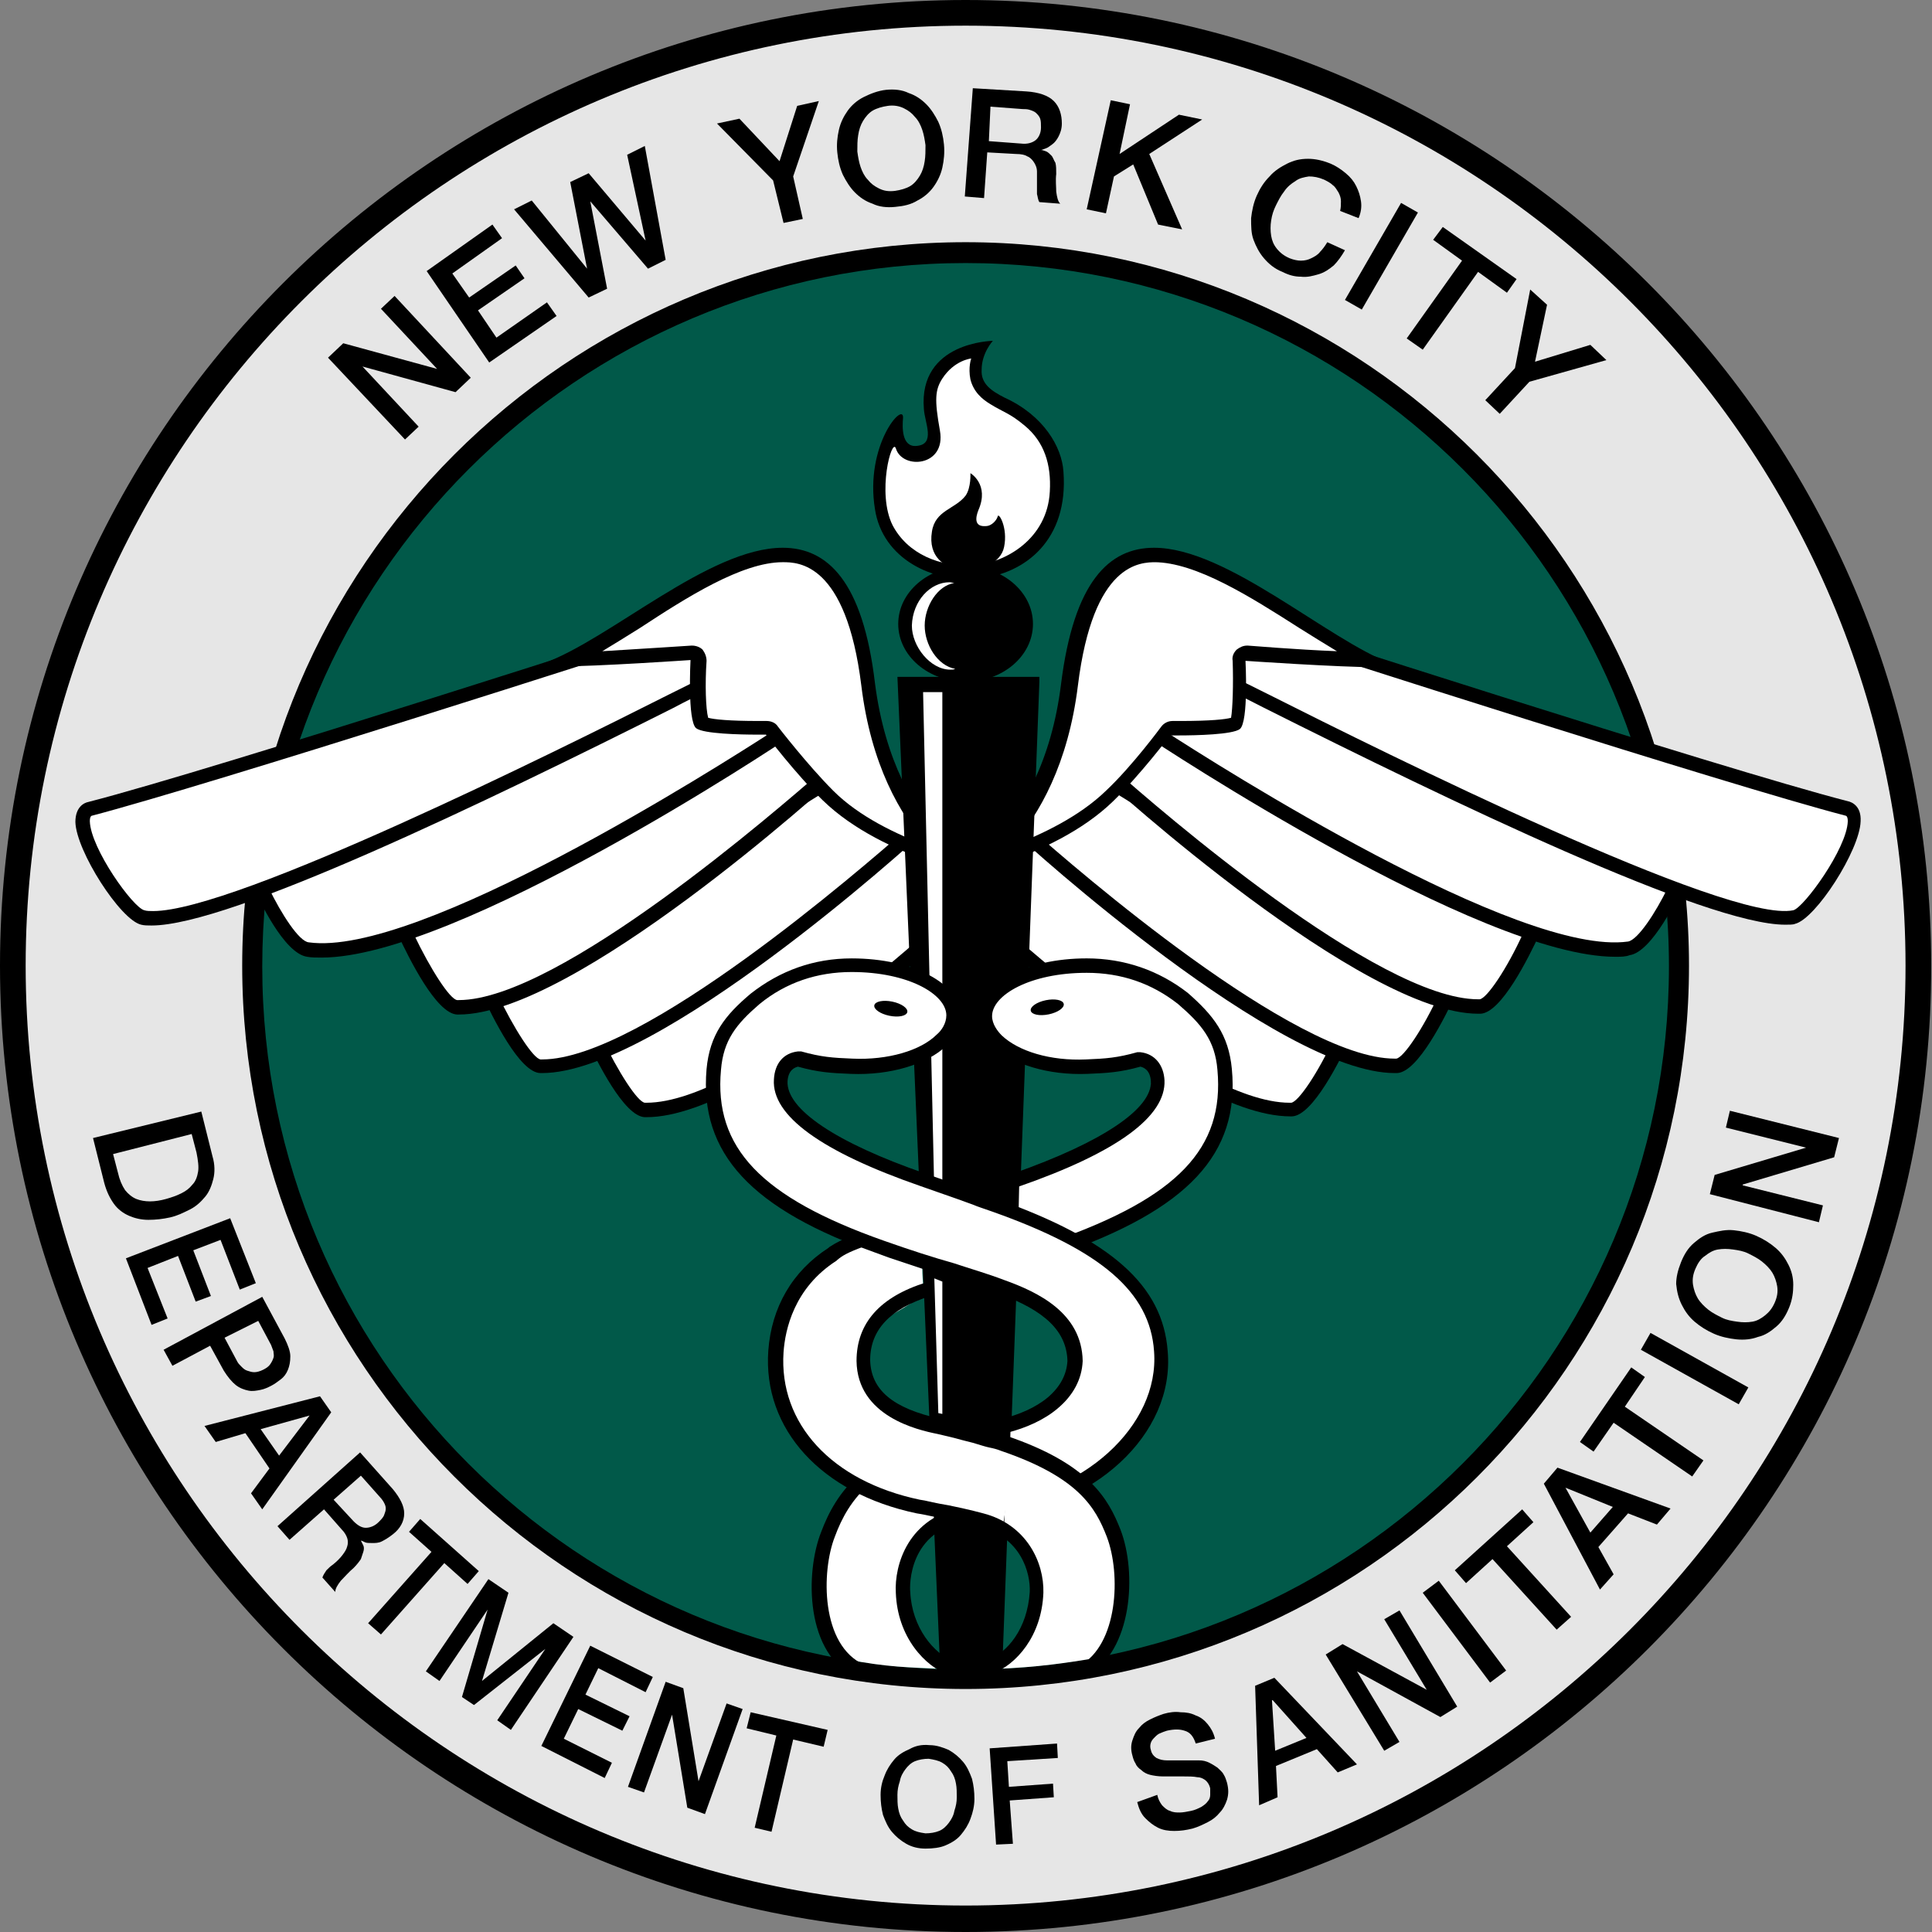 <?xml version="1.0" encoding="UTF-8" standalone="no"?>
<svg
  enable-background="new 0 0 240.9 240.9"
  id="Layer_1"
  version="1.1"
  viewBox="0 0 240.9 240.9"
  x="0px"
  xml:space="preserve"
  xmlns="http://www.w3.org/2000/svg"
  xmlns:cc="http://creativecommons.org/ns#"
  xmlns:dc="http://purl.org/dc/elements/1.1/"
  xmlns:rdf="http://www.w3.org/1999/02/22-rdf-syntax-ns#"
  y="0px"><rect x="0" y="0" width="240.9" height="240.9" fill="#808080" stroke="none"/>
  <defs
    id="defs298"/>
  <g
    id="XMLID_92_"><path
       d="M120.4,1.6C54.8,1.6,1.6,54.8,1.6,120.4c0,65.6,53.2,118.8,118.8,118.8c65.6,0,118.8-53.2,118.8-118.8   C239.3,54.8,186.1,1.6,120.4,1.6z"
       fill="#E6E6E6"
       id="path2" />
    <path
      d="M120.4,240.9C54,240.9,0,186.8,0,120.4C0,54,54,0,120.4,0c66.4,0,120.4,54,120.4,120.4   C240.9,186.8,186.8,240.9,120.4,240.9z M120.4,3.2C55.8,3.2,3.2,55.8,3.2,120.4c0,64.6,52.6,117.2,117.2,117.2   c64.6,0,117.2-52.6,117.2-117.2C237.6,55.8,185.1,3.2,120.4,3.2z"
      id="path4"/></g>
  <g
    id="XMLID_65_"><circle
       cx="120.2"
       cy="119.5"
       fill="#015949"
       id="circle7"
       r="88.9" /></g>
  <g
    id="XMLID_93_"><path
       d="M120.4,210.6c-49.7,0-90.2-40.5-90.2-90.2c0-49.7,40.5-90.2,90.2-90.2c49.7,0,90.2,40.5,90.2,90.2   C210.6,170.2,170.2,210.6,120.4,210.6z M120.4,32.8c-48.3,0-87.7,39.3-87.7,87.7s39.3,87.7,87.7,87.7c48.3,0,87.7-39.3,87.7-87.7   S168.8,32.8,120.4,32.8z"
       id="path10" /></g>
  <g
    id="g57"><g
       id="g15"><path
         d="M40.9,44.6l1.9-1.8L54.5,46l0,0l-7-7.5l1.7-1.6l9.5,10.2l-1.9,1.8l-11.6-3.2l0,0l7,7.5l-1.7,1.6L40.9,44.6z"
         id="path13" /></g>
    <g
      id="g19"><path
         d="M53.2,33.8l8.2-5.8l1.2,1.7l-6.2,4.4l2.1,3l5.8-4l1.1,1.6l-5.8,4l2.3,3.4l6.3-4.4l1.2,1.7l-8.4,5.8L53.2,33.8z"
         id="path17" /></g>
    <g
      id="g23"><path
         d="M64.1,26.1l2.2-1.1l6.9,8.5l0,0l-2.1-10.8l2.3-1.1l7.1,8.4l0,0l-2.3-10.7l2.2-1.1l2.6,14.2l-2.2,1.1l-7.2-8.4l0,0L75.7,36    l-2.3,1.1L64.1,26.1z"
         id="path21" /></g>
    <g
      id="g27"><path
         d="M96.4,22.5l-7-7.1l2.8-0.6l5,5.3l2.2-6.9l2.7-0.6l-3.2,9.4l1.2,5.3l-2.4,0.5L96.4,22.5z"
         id="path25" /></g>
    <g
      id="g31"><path
         d="M110.5,11.2c1-0.1,2,0,2.8,0.4c0.9,0.3,1.6,0.8,2.2,1.4c0.6,0.6,1.1,1.4,1.5,2.2c0.4,0.9,0.6,1.8,0.7,2.8    c0.1,1,0,2-0.2,2.9c-0.2,0.9-0.6,1.7-1.1,2.4c-0.5,0.7-1.2,1.3-2,1.7c-0.8,0.5-1.7,0.7-2.8,0.8c-1,0.1-2,0-2.8-0.4    c-0.9-0.3-1.6-0.8-2.2-1.4c-0.6-0.6-1.1-1.4-1.5-2.2c-0.4-0.9-0.6-1.8-0.7-2.8c-0.1-1,0-1.9,0.2-2.8c0.2-0.9,0.6-1.7,1.1-2.4    c0.5-0.7,1.2-1.3,2-1.7S109.5,11.3,110.5,11.2z M110.7,13.2c-0.7,0.1-1.4,0.3-1.9,0.6c-0.5,0.3-0.9,0.8-1.2,1.3    c-0.3,0.5-0.5,1.1-0.6,1.8c-0.1,0.6-0.1,1.3-0.1,2c0.1,0.7,0.2,1.3,0.4,1.9c0.2,0.6,0.5,1.2,0.9,1.6c0.4,0.5,0.8,0.8,1.4,1.1    c0.6,0.3,1.2,0.4,2,0.3c0.7-0.1,1.4-0.3,1.9-0.6c0.5-0.3,0.9-0.8,1.2-1.3c0.3-0.5,0.5-1.1,0.6-1.8c0.1-0.6,0.1-1.3,0.1-2    c-0.1-0.7-0.2-1.3-0.4-1.9c-0.2-0.6-0.5-1.2-0.9-1.6c-0.4-0.5-0.8-0.8-1.4-1.1C112.1,13.2,111.4,13.1,110.7,13.2z"
         id="path29" /></g>
    <g
      id="g35"><path
         d="M121.3,11l6.7,0.4c1.5,0.1,2.7,0.5,3.4,1.2c0.7,0.7,1,1.7,1,2.8c0,0.7-0.2,1.2-0.4,1.6c-0.2,0.4-0.5,0.8-0.8,1    s-0.5,0.4-0.8,0.5c-0.3,0.1-0.5,0.2-0.6,0.2l0,0c0.2,0,0.4,0.1,0.7,0.2c0.2,0.1,0.4,0.3,0.6,0.5c0.2,0.2,0.3,0.6,0.5,0.9    c0.1,0.4,0.1,0.8,0.1,1.4c-0.1,0.8,0,1.6,0,2.2c0.1,0.7,0.2,1.2,0.5,1.5l-2.6-0.2c-0.2-0.3-0.2-0.7-0.3-1c0-0.4,0-0.7,0-1.1    c0-0.6,0-1.2,0-1.7c0-0.5-0.2-0.9-0.4-1.2s-0.5-0.6-0.8-0.7c-0.3-0.2-0.8-0.3-1.4-0.3l-3.6-0.2l-0.4,5.7l-2.4-0.2L121.3,11z     M123.3,17.6l4,0.3c0.8,0.1,1.4-0.1,1.8-0.4c0.4-0.3,0.7-0.9,0.7-1.6c0-0.4,0-0.8-0.1-1.1c-0.1-0.3-0.3-0.5-0.5-0.7    c-0.2-0.2-0.5-0.3-0.8-0.4c-0.3-0.1-0.6-0.1-0.9-0.1l-4-0.3L123.3,17.6z"
         id="path33" /></g>
    <g
      id="g39"><path
         d="M138.5,12.5l2.4,0.5l-1.3,6.2l7.4-4.9l2.9,0.6l-6.6,4.3l4.1,9.4l-3-0.6l-3.1-7.5l-2.4,1.5l-1,4.6l-2.4-0.5L138.5,12.5z"
         id="path37" /></g>
    <g
      id="g43"><path
         d="M167.1,26.3c0.1-0.4,0.1-0.8,0.1-1.2c0-0.4-0.1-0.7-0.3-1.1c-0.2-0.3-0.4-0.7-0.7-0.9c-0.3-0.3-0.7-0.5-1.1-0.7    c-0.7-0.3-1.3-0.4-1.9-0.4c-0.6,0.1-1.2,0.2-1.7,0.6c-0.5,0.3-1,0.7-1.4,1.3c-0.4,0.5-0.7,1.1-1,1.7c-0.3,0.6-0.5,1.2-0.6,1.9    c-0.1,0.6-0.1,1.3,0,1.9c0.1,0.6,0.3,1.1,0.7,1.6s0.9,0.9,1.6,1.2c0.5,0.2,1,0.3,1.4,0.3c0.5,0,0.9-0.1,1.3-0.3    c0.4-0.2,0.8-0.4,1.1-0.8c0.3-0.3,0.6-0.7,0.9-1.2l2.2,1c-0.4,0.7-0.9,1.4-1.4,1.9c-0.6,0.5-1.2,0.9-1.9,1.1    c-0.7,0.2-1.4,0.4-2.2,0.3c-0.8,0-1.5-0.2-2.3-0.6c-1-0.4-1.7-1-2.3-1.7c-0.6-0.7-1-1.5-1.3-2.3s-0.3-1.7-0.3-2.7    c0.1-0.9,0.3-1.9,0.7-2.8c0.4-0.9,0.9-1.7,1.6-2.4c0.6-0.7,1.4-1.2,2.2-1.6c0.8-0.4,1.6-0.6,2.6-0.6c0.9,0,1.8,0.2,2.8,0.6    c0.7,0.3,1.3,0.7,1.9,1.2s1,1,1.3,1.6c0.3,0.6,0.5,1.2,0.6,1.9c0.1,0.7,0,1.4-0.3,2.1L167.1,26.3z"
         id="path41" /></g>
    <g
      id="g47"><path
         d="M174.7,25.3l2.1,1.2l-7,12.1l-2.1-1.2L174.7,25.3z"
         id="path45" /></g>
    <g
      id="g51"><path
         d="M179.9,28.3l9.2,6.5l-1.2,1.7l-3.6-2.6l-6.9,9.7l-2-1.4l6.9-9.7l-3.6-2.6L179.9,28.3z"
         id="path49" /></g>
    <g
      id="g55"><path
         d="M188.9,45.9l1.9-9.8l2.1,1.9l-1.5,7.1l6.9-2.1l2,1.9l-9.6,2.7l-3.7,4l-1.8-1.7L188.9,45.9z"
         id="path53" /></g></g>
  <g
    id="g147"><g
       id="g61"><path
         d="M25.1,138.6l1.4,5.6c0.3,1,0.3,2,0.1,2.8c-0.2,0.8-0.5,1.6-1,2.2c-0.5,0.6-1.1,1.2-1.9,1.6c-0.8,0.4-1.6,0.8-2.5,1    c-0.9,0.2-1.8,0.3-2.7,0.3c-0.9,0-1.7-0.2-2.4-0.5c-0.7-0.3-1.4-0.8-1.9-1.5c-0.5-0.7-0.9-1.5-1.2-2.6l-1.4-5.6L25.1,138.6z     M14.1,143.9l0.6,2.3c0.2,0.9,0.5,1.6,0.9,2.2c0.4,0.5,0.9,0.9,1.4,1.1c0.5,0.2,1.1,0.3,1.7,0.3c0.6,0,1.3-0.1,2-0.3    s1.3-0.4,1.9-0.7c0.6-0.3,1-0.6,1.4-1.1c0.4-0.4,0.6-1,0.7-1.6c0.1-0.6,0-1.4-0.2-2.4l-0.6-2.3L14.1,143.9z"
         id="path59" /></g>
    <g
      id="g65"><path
         d="M28.7,151.9l3.2,8.1l-2,0.8l-2.4-6.2l-3.4,1.3l2.2,5.7l-1.9,0.7l-2.2-5.7l-3.8,1.5l2.5,6.3l-2,0.8l-3.2-8.3L28.7,151.9z"
         id="path63" /></g>
    <g
      id="g69"><path
         d="M32.7,161.7l2.8,5.2c0.4,0.8,0.7,1.6,0.7,2.2c0,0.7-0.1,1.2-0.3,1.7s-0.5,0.9-0.9,1.2c-0.4,0.3-0.8,0.6-1.2,0.8    c-0.4,0.2-0.8,0.4-1.3,0.5c-0.5,0.1-1,0.2-1.5,0.1c-0.5-0.1-1.1-0.3-1.6-0.7c-0.5-0.4-1-1-1.5-1.8l-1.7-3.1l-4.7,2.5l-1.1-2    L32.7,161.7z M28,166.8l1.6,3c0.1,0.2,0.3,0.4,0.5,0.6c0.2,0.2,0.4,0.4,0.7,0.5c0.3,0.1,0.6,0.2,0.9,0.2c0.3,0,0.7-0.1,1.1-0.3    c0.4-0.2,0.7-0.4,0.9-0.7c0.2-0.3,0.3-0.5,0.4-0.8c0.1-0.3,0-0.5,0-0.8c-0.1-0.3-0.2-0.5-0.3-0.8l-1.6-3L28,166.8z"
         id="path67" /></g>
    <g
      id="g73"><path
         d="M39.9,174.1l1.4,2l-8.6,12.1l-1.4-2l2.3-3.1l-3-4.4l-3.7,1.1l-1.4-2L39.9,174.1z M32.5,178.2l2.3,3.3l3.8-5l0,0    L32.5,178.2z"
         id="path71" /></g>
    <g
      id="g77"><path
         d="M44.9,181.1l4.1,4.6c0.9,1.1,1.4,2.1,1.4,3c0,1-0.5,1.9-1.4,2.6c-0.5,0.4-1,0.7-1.4,0.9c-0.4,0.2-0.8,0.2-1.2,0.2    c-0.4,0-0.7,0-0.9-0.1c-0.2-0.1-0.4-0.2-0.5-0.2l0,0c0.1,0.2,0.2,0.4,0.3,0.6c0.1,0.2,0.1,0.5,0,0.8s-0.2,0.6-0.3,0.9    c-0.2,0.3-0.5,0.7-0.9,1.1c-0.6,0.5-1.1,1.1-1.6,1.6c-0.4,0.5-0.7,1-0.7,1.4l-1.6-1.8c0.1-0.3,0.3-0.6,0.5-0.9    c0.3-0.3,0.5-0.5,0.8-0.7c0.5-0.4,0.9-0.8,1.2-1.2c0.3-0.4,0.5-0.7,0.6-1.1c0.1-0.3,0.1-0.7,0-1c-0.1-0.3-0.3-0.7-0.7-1.1    l-2.2-2.5l-4.3,3.8l-1.5-1.7L44.9,181.1z M41.6,187l2.5,2.7c0.5,0.5,1,0.8,1.5,0.8c0.5,0,1.1-0.2,1.6-0.7c0.3-0.3,0.6-0.6,0.7-0.9    c0.1-0.3,0.2-0.5,0.2-0.8c0-0.3-0.1-0.5-0.2-0.7c-0.1-0.2-0.3-0.5-0.5-0.7l-2.4-2.7L41.6,187z"
         id="path75" /></g>
    <g
      id="g81"><path
         d="M52.4,189.4l7.3,6.5l-1.4,1.6l-2.9-2.6l-7.9,8.9l-1.6-1.4l7.9-8.9L51,191L52.4,189.4z"
         id="path79" /></g>
    <g
      id="g85"><path
         d="M60.9,196.9l2.5,1.7l-3.3,11l0,0l8.9-7.2l2.5,1.7l-7.8,11.6l-1.7-1.2l6-8.9l0,0l-8.9,7l-1.5-1l3.2-10.9l0,0l-6,8.9    l-1.7-1.2L60.9,196.9z"
         id="path83" /></g>
    <g
      id="g89"><path
         d="M73.6,205.2l7.8,3.9l-0.9,1.9l-5.9-3l-1.6,3.3l5.5,2.7l-0.9,1.8l-5.5-2.7l-1.8,3.7l6,3l-0.9,1.9l-7.9-4L73.6,205.2z"
         id="path87" /></g>
    <g
      id="g93"><path
         d="M83,209.7l2.2,0.8l1.9,11.6l0,0l3.5-9.7l2,0.7l-4.7,13.1l-2.2-0.8l-1.9-11.6l0,0l-3.5,9.7l-2-0.7L83,209.7z"
         id="path91" /></g>
    <g
      id="g97"><path
         d="M93.6,213.5l9.6,2.2l-0.5,2.1l-3.8-0.9l-2.7,11.5l-2.1-0.5l2.7-11.5l-3.7-0.9L93.6,213.5z"
         id="path95" /></g>
    <g
      id="g101"><path
         d="M115.9,217.6c0.9,0,1.7,0.3,2.4,0.6c0.7,0.4,1.3,0.9,1.8,1.5c0.5,0.6,0.8,1.3,1.1,2.1c0.2,0.8,0.3,1.6,0.3,2.5    c0,0.9-0.2,1.7-0.5,2.5s-0.7,1.4-1.2,2c-0.5,0.6-1.2,1-1.9,1.3c-0.7,0.3-1.6,0.4-2.5,0.4c-0.9,0-1.7-0.2-2.4-0.6    c-0.7-0.4-1.3-0.9-1.8-1.5c-0.5-0.6-0.8-1.3-1.1-2.1c-0.2-0.8-0.3-1.6-0.3-2.5c0-0.9,0.2-1.7,0.5-2.4c0.3-0.8,0.7-1.4,1.2-2    c0.5-0.6,1.2-1,1.9-1.3C114.1,217.7,114.9,217.5,115.9,217.6z M115.8,219.3c-0.6,0-1.2,0.1-1.7,0.3c-0.5,0.2-0.9,0.6-1.2,1    c-0.3,0.4-0.6,0.9-0.7,1.5c-0.2,0.6-0.3,1.1-0.3,1.7c0,0.6,0,1.2,0.1,1.7c0.1,0.6,0.3,1.1,0.6,1.5c0.3,0.5,0.6,0.8,1.1,1.1    c0.5,0.3,1,0.4,1.7,0.5c0.6,0,1.2-0.1,1.7-0.3c0.5-0.2,0.9-0.6,1.2-1c0.3-0.4,0.6-0.9,0.7-1.5c0.2-0.6,0.3-1.1,0.3-1.7    c0-0.6,0-1.2-0.1-1.7c-0.1-0.6-0.3-1.1-0.6-1.5c-0.3-0.5-0.6-0.8-1.1-1.1C117,219.5,116.4,219.4,115.8,219.3z"
         id="path99" /></g>
    <g
      id="g105"><path
         d="M123.4,218l8.4-0.6l0.1,1.8l-6.3,0.4l0.2,3.2l5.5-0.4l0.1,1.7l-5.5,0.4l0.4,5.4l-2.1,0.1L123.4,218z"
         id="path103" /></g>
    <g
      id="g109"><path
         d="M144.3,223.8c0.1,0.5,0.3,0.9,0.6,1.3c0.3,0.3,0.6,0.6,1,0.7c0.4,0.2,0.8,0.2,1.2,0.2c0.4,0,0.9-0.1,1.4-0.2    c0.5-0.1,0.9-0.3,1.3-0.5c0.3-0.2,0.6-0.4,0.8-0.7c0.2-0.2,0.3-0.5,0.3-0.8c0-0.3,0-0.5,0-0.8c-0.1-0.5-0.4-0.9-0.7-1.1    c-0.3-0.2-0.6-0.3-0.9-0.3c-0.5-0.1-1.1-0.1-1.8-0.1c-0.7,0-1.5,0-2.5,0c-0.6,0-1.2-0.1-1.6-0.2c-0.4-0.1-0.8-0.3-1.1-0.6    c-0.3-0.2-0.6-0.5-0.7-0.8c-0.2-0.3-0.3-0.6-0.4-1c-0.2-0.7-0.2-1.3,0-1.9c0.2-0.6,0.4-1.1,0.8-1.5c0.4-0.5,0.8-0.8,1.4-1.1    c0.6-0.3,1.1-0.5,1.7-0.7c0.7-0.2,1.4-0.3,2.1-0.2c0.7,0,1.3,0.1,1.9,0.4c0.6,0.2,1.1,0.6,1.5,1.1c0.4,0.5,0.7,1,0.9,1.8l-2.4,0.6    c-0.3-0.9-0.7-1.4-1.4-1.6c-0.6-0.2-1.3-0.2-2.2,0c-0.3,0.1-0.6,0.2-0.8,0.3c-0.3,0.1-0.5,0.3-0.7,0.5c-0.2,0.2-0.4,0.4-0.5,0.7    c-0.1,0.3-0.1,0.6,0,0.9c0.1,0.5,0.4,0.8,0.7,1c0.4,0.2,0.8,0.3,1.3,0.3c0.1,0,0.3,0,0.6,0c0.4,0,0.8,0,1.2,0c0.5,0,0.9,0,1.3,0    c0.4,0,0.8,0,0.9,0c0.5,0,0.9,0.1,1.3,0.3c0.4,0.2,0.7,0.4,1,0.6c0.3,0.3,0.6,0.5,0.8,0.9c0.2,0.3,0.3,0.7,0.4,1    c0.2,0.8,0.2,1.4,0,2.1c-0.2,0.6-0.5,1.2-0.9,1.6c-0.4,0.5-0.9,0.9-1.5,1.2c-0.6,0.3-1.2,0.6-1.9,0.8c-0.8,0.2-1.5,0.3-2.3,0.3    c-0.7,0-1.4-0.1-2-0.4c-0.6-0.3-1.1-0.7-1.6-1.2c-0.5-0.5-0.8-1.2-1-2L144.3,223.8z"
         id="path107" /></g>
    <g
      id="g113"><path
         d="M156.5,210.2l2.4-1l10.3,10.8l-2.4,1l-2.6-2.9l-5.1,2.1l0.2,3.9l-2.3,1L156.5,210.2z M159,218.3l3.9-1.6l-4.2-4.7l-0.1,0    L159,218.3z"
         id="path111" /></g>
    <g
      id="g117"><path
         d="M165.3,206.3l2.1-1.3l10.5,5.7l0,0l-5.3-8.8l1.9-1.1l7.2,12l-2.1,1.3l-10.4-5.7l0,0l5.3,8.8l-1.9,1.1L165.3,206.3z"
         id="path115" /></g>
    <g
      id="g121"><path
         d="M177.4,198.6l2-1.5l8.4,11.2l-2,1.5L177.4,198.6z"
         id="path119" /></g>
    <g
      id="g125"><path
         d="M181.4,195.8l8.4-7.6l1.4,1.6l-3.3,3l8,8.8l-1.8,1.6l-8-8.8l-3.3,3L181.4,195.8z"
         id="path123" /></g>
    <g
      id="g129"><path
         d="M192.5,185l1.7-2l14.1,5.1l-1.7,2l-3.6-1.4l-3.7,4.2l1.9,3.4l-1.7,1.9L192.5,185z M198.3,191.1l2.8-3.2l-5.9-2.4l0,0    L198.3,191.1z"
         id="path127" /></g>
    <g
      id="g133"><path
         d="M197,179.8l6.4-9.3l1.7,1.2l-2.5,3.7l9.8,6.7l-1.4,2l-9.8-6.7l-2.5,3.6L197,179.8z"
         id="path131" /></g>
    <g
      id="g137"><path
         d="M204.6,168.3l1.2-2.1l12.2,6.8l-1.2,2.1L204.6,168.3z"
         id="path135" /></g>
    <g
      id="g141"><path
         d="M209.6,157.4c0.4-1,0.9-1.8,1.6-2.4c0.7-0.6,1.4-1.1,2.3-1.3s1.7-0.4,2.7-0.3c0.9,0.1,1.9,0.3,2.8,0.7    c0.9,0.4,1.7,0.9,2.4,1.5c0.7,0.6,1.2,1.3,1.6,2.1c0.4,0.8,0.6,1.6,0.6,2.5c0,0.9-0.1,1.8-0.5,2.8c-0.4,1-0.9,1.8-1.6,2.4    c-0.7,0.6-1.4,1.1-2.3,1.3c-0.8,0.3-1.7,0.4-2.7,0.3c-0.9-0.1-1.9-0.3-2.8-0.7c-0.9-0.4-1.7-0.9-2.4-1.5c-0.7-0.6-1.2-1.3-1.6-2.1    c-0.4-0.8-0.6-1.6-0.7-2.6C209,159.3,209.2,158.4,209.6,157.4z M211.4,158.2c-0.3,0.7-0.4,1.3-0.3,2c0.1,0.6,0.3,1.2,0.6,1.7    c0.3,0.5,0.8,1,1.3,1.4c0.5,0.4,1.1,0.7,1.7,1c0.6,0.3,1.2,0.4,1.9,0.5c0.7,0.1,1.3,0.1,1.9,0c0.6-0.1,1.1-0.4,1.6-0.8    c0.5-0.4,0.9-0.9,1.2-1.6c0.3-0.7,0.4-1.3,0.3-2c-0.1-0.6-0.3-1.2-0.6-1.7c-0.3-0.5-0.8-1-1.3-1.4c-0.5-0.4-1.1-0.7-1.7-1    c-0.6-0.3-1.2-0.4-1.9-0.5c-0.7-0.1-1.3-0.1-1.9,0c-0.6,0.1-1.1,0.4-1.6,0.8C212.1,156.9,211.7,157.5,211.4,158.2z"
         id="path139" /></g>
    <g
      id="g145"><path
         d="M213.2,148.9l0.6-2.4l11.4-3.4l0,0l-10-2.5l0.5-2.1l13.6,3.4l-0.6,2.4l-11.4,3.4l0,0.1l10,2.5l-0.5,2.1L213.2,148.9z"
         id="path143" /></g></g>
  <g
    id="g183"><g
       id="XMLID_22_"><path
         d="M113.9,103.2l-40,25.7c0,0,4.3,9.4,6.6,9.4c14.1,0.3,43.2-28.3,43.2-28.3L113.9,103.2z"
         fill="#FFFFFF"
         id="path149" /><path
    d="M80.6,139.3c-0.1,0-0.2,0-0.2,0c-2.6-0.1-6-7-7.4-10l-0.3-0.7l41.2-26.5L125,110l-0.8,0.8C123,111.9,95,139.3,80.6,139.3z     M75,129.3c2.1,4.4,4.5,8.1,5.4,8.2c0.1,0,0.1,0,0.2,0c12.4,0,36.9-22.8,41.5-27.3l-8.3-5.9L75,129.3z"
    id="path151"/></g>
    <g
      id="XMLID_21_"><path
         d="M104.5,96.6l-43.7,26.9c0,0,4.3,9.4,6.6,9.4c14.1,0.3,46.9-29.5,46.9-29.5L104.5,96.6z"
         fill="#FFFFFF"
         id="path154" />
      <path
        d="M67.6,133.8c-0.1,0-0.2,0-0.2,0c-2.6,0-6-7-7.4-10l-0.3-0.7l44.9-27.7l11.1,7.8l-0.8,0.8C113.5,105.3,82,133.8,67.6,133.8    z M62,123.9c2.1,4.4,4.5,8.1,5.4,8.2c0.1,0,0.1,0,0.2,0c12.5,0,40-24,45.2-28.5l-8.3-5.9L62,123.9z"
        id="path156"/></g>
    <g
      id="XMLID_20_"><path
         d="M94.2,89.2l-43.7,26.9c0,0,4.3,9.4,6.6,9.4c14.1,0.3,46.9-29.5,46.9-29.5L94.2,89.2z"
         fill="#FFFFFF"
         id="path159" />
      <path
        d="M57.2,126.5c-0.1,0-0.2,0-0.2,0c-2.6-0.1-6-7-7.4-10l-0.3-0.7l44.9-27.7l11.1,7.8l-0.8,0.8    C103.1,98,71.6,126.5,57.2,126.5z M51.6,116.5c2.1,4.4,4.5,8.1,5.4,8.2c0.1,0,0.1,0,0.2,0c12.5,0,40-24,45.2-28.5l-8.3-5.9    L51.6,116.5z"
        id="path161"/></g>
    <g
      id="XMLID_19_"><path
         d="M88.2,84.9l-55.8,25.4c0,0,3.5,7.8,6,8.1C53.9,120.5,98.1,91,98.1,91L88.2,84.9z"
         fill="#FFFFFF"
         id="path164" />
      <path
        d="M40.1,119.4c-0.6,0-1.3,0-1.8-0.1c-2.9-0.4-6.1-7.3-6.7-8.7l-0.4-0.8l57.1-25.9L99.8,91l-1.2,0.8    C96.9,93,57,119.4,40.1,119.4z M33.5,110.7c1.6,3.3,3.8,6.7,5,6.8c13.6,1.9,50.9-21.8,58-26.4l-8.4-5.2L33.5,110.7z"
        id="path166"/></g>
    <g
      id="XMLID_18_"><path
         d="M86.3,77.6c0,0-59.3,19.1-75,23.2c-3.6,0.9,4,13,6.5,13.5c10.6,2.2,73.5-31,71-29.4L86.3,77.6z"
         fill="#FFFFFF"
         id="path169" />
      <path
        d="M18.9,115.4c-0.5,0-0.9,0-1.3-0.1c-2.6-0.6-8.1-9.2-8.2-12.8c0-1.9,1.1-2.4,1.6-2.5c15.6-4,74.4-23,75-23.2l0.8-0.3    l2.6,7.8c0,0.1,0.1,0.1,0.1,0.2l0.4,0.7l-1.7,1.2l-0.1-0.2c-0.9,0.4-2.5,1.2-4.2,2.1C60.4,100.1,28.7,115.4,18.9,115.4z     M85.7,78.7c-7.3,2.4-59.7,19.2-74.2,23c-0.1,0-0.3,0.1-0.3,0.7c0.1,3.4,5.4,10.8,6.8,11.1c0.3,0.1,0.7,0.1,1.1,0.1    c10.3,0,50.6-20.1,64.1-26.9c2.2-1.1,3.6-1.8,4.5-2.2L85.7,78.7z"
        id="path171"/></g>
    <g
      id="XMLID_15_"><g
         id="g176"><path
           d="M119.1,107.6c-4.6-1.4-11.4-3.9-15.8-8.3c-3.3-3.2-6.9-8.1-7-8.1c-0.2-0.2-0.4-0.4-0.7-0.4c0,0,0,0,0,0     c0,0-0.4,0-1.1,0c-4.9,0-6.8-0.4-7.1-0.6c-0.4-0.6-0.6-4.5-0.4-7.8c0-0.3-0.1-0.5-0.3-0.7c-0.2-0.2-0.4-0.3-0.6-0.3     c0,0,0,0-0.1,0c-0.1,0-9.5,0.7-14.9,0.8c2.5-1.3,5.1-3,7.9-4.7c6.1-3.9,13.1-8.3,18.6-8.3c5.8,0,9.3,5.3,10.7,16.2     C109.8,97.6,115.1,104.2,119.1,107.6z"
           fill="#FFFFFF"
           id="path174" /></g>
      <g
        id="g180"><path
           d="M97.6,70.1c1.9,0,7.9,0,9.8,15.4c1.2,9.8,4.8,16.1,8.3,20c-4-1.5-8.6-3.7-11.8-6.9c-3.2-3.2-6.9-8-6.9-8     c-0.3-0.5-0.9-0.7-1.4-0.7c0,0,0,0,0,0c0,0-0.4,0-1,0c-3.7,0-5.6-0.2-6.3-0.4c-0.3-1.1-0.4-4.2-0.2-7.1c0-0.5-0.2-1-0.5-1.4     c-0.3-0.3-0.8-0.5-1.3-0.5c0,0-0.1,0-0.1,0c-0.1,0-6,0.4-11.1,0.7c1.5-0.9,3.1-1.9,4.7-2.9C85.6,74.5,92.5,70.1,97.6,70.1      M97.6,68.3c-9.2,0-21.5,11.4-29.8,14.4c-0.8,0.3,0.1,0.4,1.8,0.4c4.9,0,16.5-0.8,16.5-0.8s-0.4,7.6,0.7,8.5     c0.9,0.7,5.5,0.8,7.6,0.8c0.7,0,1.1,0,1.1,0s3.7,4.9,7.1,8.2c7.6,7.4,21.3,9.8,21.3,9.8s-12.3-5-14.8-24.4     C107.6,72.5,103.2,68.3,97.6,68.3L97.6,68.3z"
           id="path178" /></g></g></g>
  <g
    id="g219"><g
       id="XMLID_26_"><path
         d="M127.7,103.2l40,25.7c0,0-4.3,9.4-6.6,9.4c-14.1,0.3-43.2-28.3-43.2-28.3L127.7,103.2z"
         fill="#FFFFFF"
         id="path185" /><path
    d="M160.9,139.2c-14.4,0-42.4-27.4-43.6-28.6l-0.8-0.8l11.1-7.8l41.2,26.5l-0.3,0.7c-1.4,3-4.8,9.9-7.4,10    C161.1,139.2,161,139.2,160.9,139.2z M119.3,110.2c4.7,4.5,29.2,27.3,41.5,27.3c0.1,0,0.1,0,0.2,0c0.9-0.1,3.4-3.8,5.4-8.2    l-38.9-25L119.3,110.2z"
    id="path187"/></g>
    <g
      id="XMLID_25_"><path
         d="M137,96.5l43.7,26.9c0,0-4.3,9.4-6.6,9.4c-14.1,0.3-46.9-29.5-46.9-29.5L137,96.5z"
         fill="#FFFFFF"
         id="path190" />
      <path
        d="M173.9,133.8c-14.4,0-45.9-28.5-47.2-29.8l-0.8-0.8l11.1-7.8l44.9,27.7l-0.3,0.7c-1.4,3-4.8,9.9-7.4,10    C174.1,133.8,174,133.8,173.9,133.8z M128.7,103.5c5.2,4.6,32.7,28.5,45.2,28.5c0.1,0,0.1,0,0.2,0c0.9-0.1,3.4-3.8,5.4-8.2    L137,97.6L128.7,103.5z"
        id="path192"/></g>
    <g
      id="XMLID_24_"><path
         d="M147.3,89.2l43.7,26.9c0,0-4.3,9.4-6.6,9.4c-14.1,0.3-46.9-29.5-46.9-29.5L147.3,89.2z"
         fill="#FFFFFF"
         id="path195" />
      <path
        d="M184.3,126.4c-14.4,0-45.9-28.5-47.2-29.8l-0.8-0.8l11.1-7.8l44.9,27.7l-0.3,0.7c-1.4,3-4.8,9.9-7.4,10    C184.4,126.4,184.4,126.4,184.3,126.4z M139.1,96.1c5.2,4.6,32.7,28.5,45.2,28.5c0.1,0,0.1,0,0.2,0c0.9-0.1,3.4-3.8,5.4-8.2    l-42.5-26.2L139.1,96.1z"
        id="path197"/></g>
    <g
      id="XMLID_17_"><path
         d="M153.3,84.8l55.8,25.4c0,0-3.5,7.8-6,8.1c-15.5,2.1-59.8-27.3-59.8-27.3L153.3,84.8z"
         fill="#FFFFFF"
         id="path200" />
      <path
        d="M201.4,119.3c-16.9,0-56.8-26.4-58.6-27.6l-1.2-0.8l11.6-7.2l57.1,25.9l-0.4,0.8c-0.6,1.4-3.9,8.3-6.7,8.7    C202.7,119.3,202.1,119.3,201.4,119.3z M145,91c7.1,4.6,44.4,28.3,58,26.4c1.2-0.2,3.4-3.5,5-6.8l-54.6-24.8L145,91z"
        id="path202"/></g>
    <g
      id="XMLID_13_"><path
         d="M155.2,77.6c0,0,59.3,19.1,75,23.2c3.6,0.9-4,13-6.5,13.5c-10.6,2.2-73.5-31-71-29.4L155.2,77.6z"
         fill="#FFFFFF"
         id="path205" />
      <path
        d="M222.6,115.3c-9.8,0-41.6-15.3-65.1-27.1c-1.8-0.9-3.3-1.7-4.2-2.1l-0.1,0.2l-1.7-1.1l0.4-0.8c0.1-0.1,0.1-0.2,0.1-0.2    l2.6-7.8l0.8,0.3c0.6,0.2,59.4,19.2,75,23.2c0.5,0.1,1.7,0.6,1.6,2.5c-0.1,3.6-5.6,12.2-8.2,12.8    C223.6,115.3,223.1,115.3,222.6,115.3z M153.9,84.5c0.9,0.4,2.3,1.1,4.5,2.2c14.1,7.1,57.1,28.5,65.2,26.8    c1.3-0.3,6.7-7.7,6.8-11.1c0-0.6-0.2-0.7-0.3-0.7c-14.6-3.8-66.9-20.6-74.2-23L153.9,84.5z"
        id="path207"/></g>
    <g
      id="XMLID_4_"><g
         id="g212"><path
           d="M122.4,107.5c3.9-3.3,9.2-10,10.8-22.2c1.4-10.9,4.9-16.2,10.7-16.2c5.4,0,12.4,4.4,18.6,8.3     c2.8,1.8,5.4,3.4,7.9,4.7c-5.3-0.1-14.8-0.8-14.9-0.8c0,0,0,0-0.1,0c-0.2,0-0.5,0.1-0.6,0.3c-0.2,0.2-0.3,0.4-0.3,0.7     c0.2,3.3,0,7.2-0.4,7.8c-0.3,0.2-2.1,0.6-7,0.6c-0.6,0-1,0-1.1,0c0,0,0,0,0,0c-0.3,0-0.6,0.1-0.7,0.4c0,0-3.7,4.9-7,8.1     C133.8,103.6,127,106.2,122.4,107.5z"
           fill="#FFFFFF"
           id="path210" /></g>
      <g
        id="g216"><path
           d="M143.9,68.3v1.8c5.2,0,12,4.3,18.1,8.2c1.6,1,3.2,2,4.7,2.9c-5.1-0.2-11-0.7-11.1-0.7c0,0-0.1,0-0.1,0     c-0.5,0-0.9,0.2-1.3,0.5c-0.4,0.4-0.6,0.9-0.5,1.4c0.1,2.9,0,6-0.2,7.1c-0.7,0.2-2.6,0.4-6.3,0.4c-0.6,0-1,0-1,0c0,0,0,0,0,0     c-0.6,0-1.1,0.3-1.4,0.7c0,0-3.6,4.9-6.9,8c-3.3,3.2-7.9,5.4-11.8,6.9c3.5-3.9,7.1-10.3,8.3-20c1.9-15.4,7.8-15.4,9.8-15.4     L143.9,68.3 M143.9,68.3c-5.6,0-10,4.2-11.6,17c-2.4,19.4-14.8,24.4-14.8,24.4s13.7-2.4,21.3-9.8c3.4-3.3,7.1-8.2,7.1-8.2     s0.4,0,1.1,0c2.1,0,6.7-0.1,7.6-0.8c1.1-0.9,0.7-8.5,0.7-8.5s11.6,0.8,16.5,0.8c1.7,0,2.6-0.1,1.8-0.4     C165.4,79.7,153,68.3,143.9,68.3L143.9,68.3z"
           id="path214" /></g></g></g>
  <g
    id="XMLID_48_"><polygon
       id="polygon221"
       points="124.3,209.3 128.9,85.1 112.5,85.1 117.8,209.2  " />
    <path
      d="M124.9,209.9l-7.6-0.2l-5.4-125.3h17.7l0,0.6L124.9,209.9z M118.4,208.6l5.3,0.1l4.6-123h-15.2L118.4,208.6z"
      id="path223"/></g>
  <g
    id="XMLID_47_"><polygon
       fill="#FFFFFF"
       id="polygon226"
       points="115.1,86.3 116.6,153.3 117.5,153.9 117.5,86.3  " /></g>
  <g
    id="XMLID_6_"><path
       d="M132.6,58.8c-0.2-3.1-2.5-7-7.3-9.2c-1.8-0.9-3-1.8-2.9-3.5c0-2.1,1.4-3.6,1.4-3.6s-9.3,0.1-8.6,8.5   c0.1,1.7,1.5,4.4-0.9,4.6c-1.9,0.2-1.8-2.4-1.7-3.5c0.1-2.1-4.8,3.4-3.5,11.4C111,75.8,133.9,75.8,132.6,58.8z"
       id="path229" /></g>
  <g
    id="XMLID_3_"><path
       d="M130.9,61.3c0.2-3.4-0.7-6.2-3.1-8.2c-1.9-1.6-2.7-1.7-4.3-2.7c-1-0.6-2.1-1.5-2.5-3.1   c-0.3-1.5,0.1-2.6,0.1-2.6s-2.1,0.2-3.6,2.5c-0.9,1.4-1,2.6-0.3,6.5c0.8,4.5-4.7,4.9-5.5,2.2c-0.5-1.4-2.4,5.6-0.4,9.6   c1.9,3.6,5.9,5.2,10,5C125.5,70.2,130.6,67.1,130.9,61.3z"
       fill="#FFFFFF"
       id="path232" /></g>
  <g
    id="XMLID_1_"><path
       d="M116.2,66.3c0.4-2.7,2.9-2.8,4.2-4.5c0.7-1,0.6-2.8,0.6-2.8s2.4,1.4,1,4.6c-0.4,1-0.5,2.1,0.9,2c0.8,0,1.4-0.8,1.5-1.2   c0.1-0.6,1.3,1.4,0.8,3.8C124.4,72.2,115.2,72.5,116.2,66.3z"
       id="path235" /></g>
  <g
    id="g240"><ellipse
       cx="120.4"
       cy="77.8"
       id="ellipse238"
       rx="8.4"
       ry="7.2" /></g>
  <g
    id="g246"><g
       id="g244"><path
         d="M115.3,78c0-2.4,1.6-5,3.7-5.3c-0.2,0-0.4-0.1-0.6-0.1c-2.4,0-4.6,2.3-4.7,5.4c0,2.6,2.3,5.5,4.8,5.5    c0.2,0,0.4,0,0.6-0.1C116.9,83,115.3,80.4,115.3,78z"
         fill="#FFFFFF"
         id="path242" /></g></g>
  <g
    id="XMLID_40_"><path
       d="M126.9,155.8c18.1-2,26.3-11.8,25.6-22.5c-0.2-3-2.2-6.2-5.2-8.8c-5.3-4.2-10.7-4.2-12.1-4.2   c-7,0-12.7,2.8-12.7,6.3c0,3.5,5.7,6.3,12.7,6.3c2.4,0,4.7-0.3,6.6-0.9c1.7-0.2,2,1.8,1.8,2.6c-0.1,5.6-8.1,9.3-16.5,12.4   L126.9,155.8z"
       fill="#FFFFFF"
       id="path248" /></g>
  <g
    id="XMLID_12_"><path
       d="M120.6,160.3c-0.4,0-0.7-0.2-0.8-0.6c-0.2-0.5,0-1,0.5-1.2c0.1,0,0.3-0.1,0.4-0.2c0.3-0.2,0.5-0.3,0.8-0.4   c2.1-0.7,3.1-1,4.1-1.3c1.2-0.3,2.5-0.7,5.9-1.9c15.3-5.4,21.2-11.5,20.3-21.3c-0.3-3.7-2-5.7-4.9-8.2c-3.3-2.6-7.1-3.9-11.4-3.9   c0,0,0,0,0,0c-7.1,0-11.8,2.8-11.8,5.4c0,1,0.7,1.9,1.2,2.4c2.1,2,6.1,3.2,10.5,3c2.5-0.1,3.9-0.2,6.4-0.9c0.1,0,0.2,0,0.4,0   c1.8,0.2,2.9,1.6,3,3.5c0.2,4.5-5.9,9-18.3,13.3c-0.5,0.2-1-0.1-1.1-0.6c-0.2-0.5,0.1-1,0.6-1.1c11.1-3.9,17.3-8.1,17.1-11.5   c-0.1-1.4-0.9-1.7-1.3-1.8c-2.5,0.7-4.1,0.8-6.6,0.9c-4.9,0.2-9.4-1.2-11.9-3.5c-1.2-1.1-1.8-2.4-1.8-3.7c0-4,6-7.2,13.6-7.2   c0,0,0,0,0,0c4.7,0,9,1.5,12.6,4.3c3.2,2.8,5.1,5.2,5.5,9.5c1,10.6-5.5,17.5-21.5,23.1c-3.5,1.2-4.8,1.6-6,1.9   c-1,0.3-1.9,0.5-4,1.3c-0.1,0-0.3,0.2-0.5,0.3c-0.2,0.1-0.5,0.3-0.7,0.4C120.8,160.3,120.7,160.3,120.6,160.3z"
       id="path251" /></g>
  <g
    id="XMLID_10_"><ellipse
       cx="130.6"
       cy="125.7"
       id="ellipse254"
       rx="2.1"
       ry="0.9"
       transform="matrix(0.979 -0.202 0.202 0.979 -22.669 28.92)" /></g>
  <g
    id="XMLID_35_"><path
       d="M144.5,168.5c0-8.2-5-12.8-20.2-18.2c-3.1-1.1-1.5-0.3-9-3.1c-8.4-3.2-17.2-6.8-17.3-12.5   c-0.2-0.9,0.2-2.8,1.8-2.6c1.9,0.6,4.2,0.9,6.6,0.9c7,0,12.7-2.8,12.7-6.3c0-3.5-5.7-6.3-12.7-6.3c-1.4,0-6.8,0-12.1,4.2   c-3,2.6-5,5.8-5.2,8.8c-0.7,10.7,8.3,18,22.4,22.9c5.9,2,9.8,3.1,15.4,5.5c4.5,2,6.5,2.7,7,6.9c0.7,4.1-2.2,7.1-7.9,9.6l-0.3,9.8   C138.2,185.3,144.5,178.8,144.5,168.5z"
       fill="#FFFFFF"
       id="path257" /></g>
  <g
    id="g262"><path
       d="M112,197.6c0.1-3.4,2.5-6.3,4.5-7.2l-0.4-9.6c-4.9-0.1-10.6,5.1-13.1,9.6c-1.6,2.9-1.8,12.8,2.6,16.5   c5,1,7.8,1,12,1.2c0.1-0.4-0.4-1.6-0.5-1.7C114.9,205.5,111.9,201.1,112,197.6z"
       fill="#FFFFFF"
       id="path260" /></g>
  <g
    id="XMLID_8_"><path
       d="M123.1,189.3c-0.5,0-0.9-0.4-0.9-0.8c0-0.5,0.3-0.9,0.8-1c12-1,21.6-9.7,20.9-19c-0.5-7.4-6.6-12.6-20.1-17.4   c-1.4-0.5-1.8-0.6-2.5-0.9c-0.8-0.3-2.2-0.8-6.5-2.3c-12.4-4.3-18.6-8.8-18.3-13.3c0.1-2,1.2-3.3,3-3.5c0.1,0,0.2,0,0.4,0   c2.5,0.7,3.9,0.8,6.4,0.9c4.4,0.2,8.5-1,10.5-3c0.6-0.5,1.2-1.4,1.2-2.4c0-2.6-4.7-5.4-11.8-5.4c0,0,0,0,0,0c-4.3,0-8.2,1.3-11.5,4   c-2.9,2.5-4.5,4.5-4.8,8.2c-0.9,9.7,5,15.9,20.3,21.3c3.4,1.2,6.2,2.1,8.7,2.8c2.1,0.7,4.2,1.3,6.3,2.1c4.2,1.5,9.7,4.1,9.8,10.1   c-0.1,2.3-1.2,4.3-3.1,5.9c-3.4,2.9-9.1,4-12.7,3.6c-0.5-0.1-0.9-0.5-0.8-1c0.1-0.5,0.5-0.9,1-0.8c2.8,0.3,8.1-0.5,11.3-3.2   c1.5-1.3,2.3-2.8,2.4-4.5c-0.1-3.7-2.8-6.3-8.6-8.4c-2.1-0.7-4.1-1.4-6.2-2c-2.5-0.8-5.3-1.7-8.7-2.9c-16-5.6-22.4-12.6-21.5-23.1   c0.4-4.3,2.3-6.7,5.5-9.4c3.7-2.9,7.9-4.4,12.6-4.4c0,0,0,0,0,0c7.7,0,13.6,3.2,13.6,7.2c0,1.3-0.6,2.6-1.8,3.7   c-2.4,2.3-7,3.7-11.9,3.5c-2.5-0.1-4.1-0.2-6.6-0.9c-0.4,0.1-1.2,0.4-1.3,1.8c-0.2,3.5,6.1,7.7,17.1,11.5c4.3,1.5,5.7,2,6.5,2.3   c0.7,0.2,1.1,0.4,2.5,0.9c14.3,5.1,20.7,10.8,21.3,19C146.5,178.8,136.4,188.2,123.1,189.3C123.2,189.3,123.2,189.3,123.1,189.3z"
       id="path264" /></g>
  <g
    id="XMLID_2_"><ellipse
       cx="111.1"
       cy="125.7"
       id="ellipse267"
       rx="0.9"
       ry="2.1"
       transform="matrix(0.202 -0.979 0.979 0.202 -34.428 209.148)" /></g>
  <g
    id="g272"><path
       d="M118.4,208.9c-3.1-1.1-6.5-4.8-6.7-10.3c-0.2-3.4,1.5-9.5,8.6-10.7l0.3,1.8c-7.3,1.1-7.2,8-7.1,8.8   c0.2,4.4,2.9,7.7,5.5,8.7L118.4,208.9z"
       id="path270" /></g>
  <g
    id="g276"><path
       d="M107.4,209.4c-0.1,0-0.2,0-0.4-0.1c-6.7-2.9-6.6-13.3-4.6-18.3c1.8-4.8,5.5-10.5,17.4-12.5c0.5-0.1,1,0.2,1,0.7   c0.1,0.5-0.2,1-0.7,1c-11,1.9-14.3,6.8-16,11.4c-1.7,4.3-1.8,13.6,3.7,16c0.5,0.2,0.7,0.7,0.5,1.2   C108.1,209.2,107.8,209.4,107.4,209.4z"
       id="path274" /></g>
  <g
    id="XMLID_32_"><path
       d="M115,158.2c0,0.7,0.1,2,0.1,2c0,0.7-0.1,1.3-0.4,1.5c-3.9,3-6.5,2.7-7,6.9c-0.7,4.1,2.7,6.9,8.4,9.4   l10.4,2.8l-1.4,9.2l-8.6-2c-12.4-2.7-19.4-9.1-19.4-19.5c0-5.9,2.9-9.3,9.9-13.1l3.8,1.4L115,158.2z"
       fill="#FFFFFF"
       id="path278" /></g>
  <g
    id="g283"><path
       d="M129.1,197.6c0-3.4-1.9-6.3-3.9-7.2l0.4-9.6c4.9-0.1,10.6,5.1,13.1,9.6c1.6,2.9,2.1,12.7-2.4,16.4   c-3.1,0.5-6.8,1.1-12.3,1.3c-0.1-0.4,0.3-1.3,0.4-1.4C129,205.2,129.1,200.8,129.1,197.6z"
       fill="#FFFFFF"
       id="path281" /></g>
  <g
    id="XMLID_14_"><path
       d="M135,209.4c-0.3,0-0.6-0.2-0.8-0.5c-0.2-0.4-0.1-1,0.4-1.2c4.8-2.6,5.2-11.4,3.4-16.1c-1.4-3.6-3.5-7.4-13.2-10.7   c-0.5-0.2-0.9-0.3-1.4-0.4c-0.5-0.1-1.1-0.3-2.1-0.6c-0.8-0.2-1.6-0.4-2.3-0.6c-0.9-0.2-1.6-0.4-2.1-0.5c-2.5-0.5-10-2.2-10.1-9.1   c0-4.7,2.9-8,8.7-9.8c0.5-0.1,1,0.1,1.1,0.6c0.1,0.5-0.1,1-0.6,1.1c-5,1.6-7.5,4.2-7.5,8c0.1,3.7,2.8,6,8.7,7.3   c0.5,0.1,1.3,0.3,2.2,0.5c0.7,0.2,1.5,0.4,2.4,0.6c1,0.3,1.6,0.4,2.1,0.6c0.6,0.1,0.9,0.2,1.5,0.4c10.4,3.5,12.8,7.9,14.3,11.7   c2.1,5.4,1.5,15.2-4.2,18.3C135.3,209.3,135.2,209.4,135,209.4z"
       id="path285" /></g>
  <g
    id="XMLID_11_"><path
       d="M123.7,208.7l-0.6-1.7c2.5-0.9,5-3.9,5.3-8.5c0.1-2.4-1.1-6.8-6.2-8.1c-0.1,0-1.8-0.5-4.2-1c-1.8-0.3-2.5-0.5-3.1-0.6   l-0.6-0.1c-11.9-2.5-19.2-10.5-18.5-20.3c0.4-5.4,3-9.9,7.5-12.8l0.1-0.1c0.8-0.5,1.4-0.9,3.8-1.8l0.6,1.7   c-2.2,0.8-2.8,1.2-3.4,1.7l-0.1,0.1c-5.3,3.4-6.4,8.6-6.6,11.4c-0.6,8.9,6,16.1,17,18.4l0.6,0.1c0.5,0.1,1.2,0.3,3,0.6   c2.5,0.5,4.3,1,4.3,1c5.4,1.4,7.6,6.1,7.5,9.9C129.9,204,126.7,207.6,123.7,208.7z"
       id="path288" /></g>
  <g
    id="g293"><polygon
       fill="#FFFFFF"
       id="polygon291"
       points="116.5,159.4 117.5,159.8 117.5,176.3 117,176.2  " /></g></svg>
